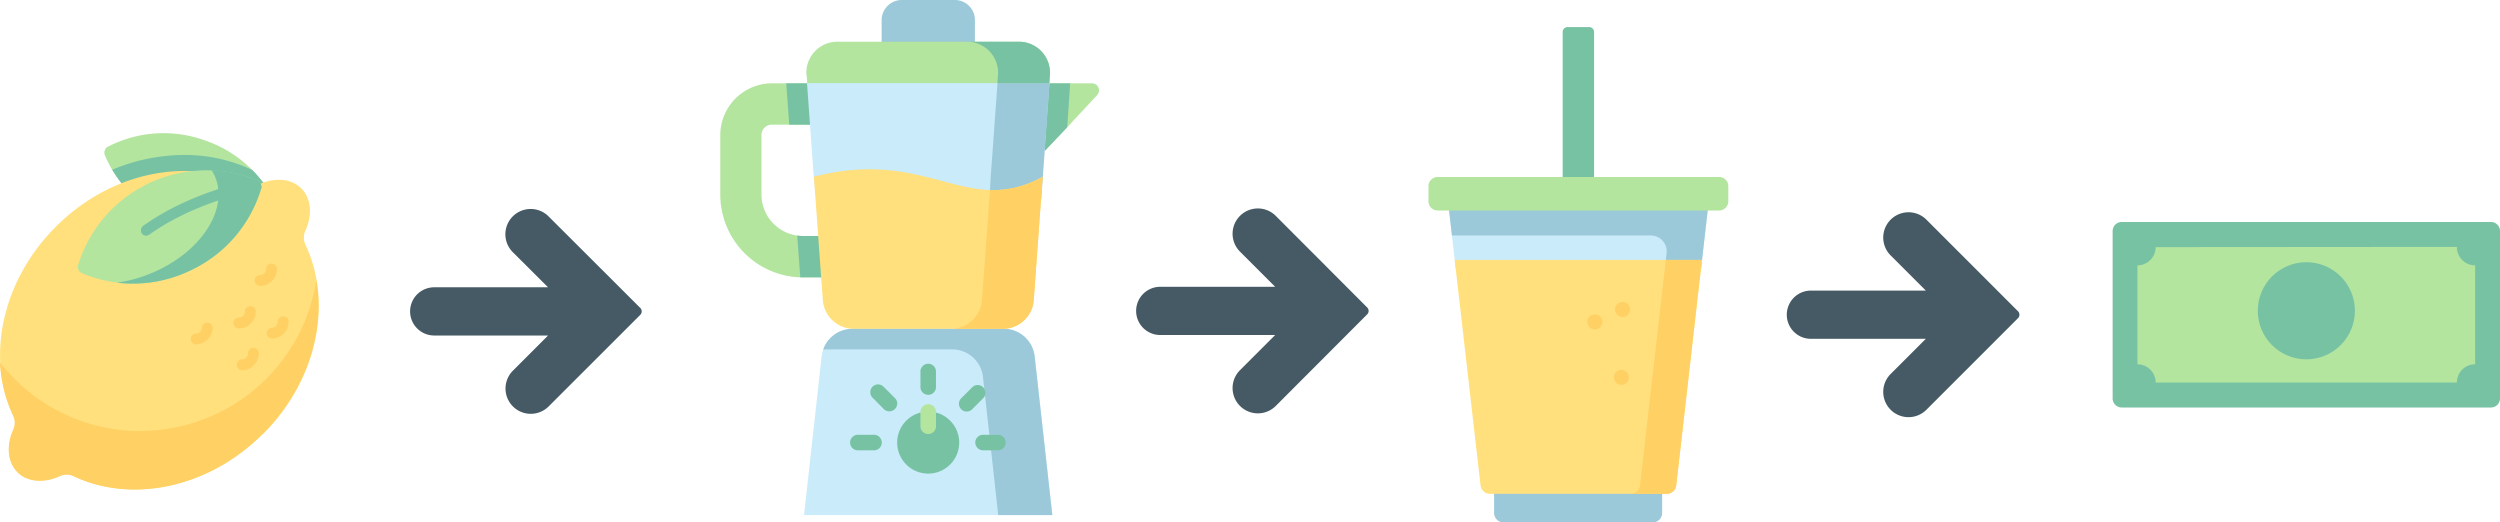 <svg xmlns="http://www.w3.org/2000/svg" viewBox="0 0 433.37 90.56">
	<defs>
		<style>.cls-1{fill:#78c2a4;}.cls-2{fill:#b3e59f;}.cls-3{fill:#ffe07d;}.cls-4{fill:#ffd064;}.cls-5{fill:#9cc9d9;}.cls-6{fill:#c9ebfa;}.cls-7{fill:#455a64;}</style>
	</defs>
	<title>Asset 4</title>
	<g id="Layer_2" data-name="Layer 2">
		<g id="Layer_1-2" data-name="Layer 1">
			<path class="cls-1" d="M431.8,38.48a1.57,1.57,0,0,1,1.57,1.58v29a1.57,1.57,0,0,1-1.57,1.58h-64a1.58,1.58,0,0,1-1.58-1.58v-29a1.58,1.58,0,0,1,1.58-1.58Z" />
			<path class="cls-2" d="M425.89,42.8A3.16,3.16,0,0,0,429.06,46V63.15a3.16,3.16,0,0,0-3.17,3.16H373.68a3.16,3.16,0,0,0-3.16-3.16V46a3.16,3.16,0,0,0,3.16-3.16Z" />
			<circle class="cls-1" cx="399.8" cy="53.87" r="8.42" />
			<path class="cls-2" d="M18.76,25.38a1.22,1.22,0,0,0-.57,1.56A21.11,21.11,0,0,0,30.58,38.59a20.86,20.86,0,0,0,17.92-1.5A20.84,20.84,0,0,0,35.73,24.42a21,21,0,0,0-17,1Z" />
			<path class="cls-1" d="M43.67,29.44h0a27.2,27.2,0,0,0-11.77-2.58,32.54,32.54,0,0,0-12.44,2.56,21.2,21.2,0,0,0,11.15,9.18,20.86,20.86,0,0,0,17.92-1.5,19.81,19.81,0,0,0-4.83-7.65Z" />
			<path class="cls-3" d="M45.61,75.23c9.47-9.46,12.09-22.83,7.33-32.82a2.86,2.86,0,0,1,0-2.41c1.22-2.7,1.05-5.58-.71-7.34s-4.64-1.93-7.34-.7a2.86,2.86,0,0,1-2.41,0c-10-4.75-23.35-2.12-32.8,7.34S-2.44,62.1,2.32,72.09a2.86,2.86,0,0,1,0,2.41c-1.22,2.7-1,5.57.71,7.33s4.64,1.94,7.34.71a2.86,2.86,0,0,1,2.41,0c10,4.75,23.35,2.12,32.8-7.34Z" />
			<path class="cls-4" d="M24.39,74.73A30.81,30.81,0,0,1,0,62.82a24.43,24.43,0,0,0,2.29,9.27,2.86,2.86,0,0,1,0,2.41c-1.22,2.7-1,5.57.71,7.33s4.64,1.94,7.34.71a2.86,2.86,0,0,1,2.41,0c10,4.75,23.35,2.12,32.8-7.34,7.61-7.6,10.8-17.73,9.28-26.6a30.87,30.87,0,0,1-30.5,26.1Z" />
			<path class="cls-2" d="M13.53,45.89a1.22,1.22,0,0,0,.7,1.48A22.82,22.82,0,0,0,33,46.89,22.88,22.88,0,0,0,45.26,32.74a1.24,1.24,0,0,0-.7-1.48,23.24,23.24,0,0,0-31,14.63Z" />
			<path class="cls-1" d="M36.68,29.5a8.11,8.11,0,0,1,.61,1.17c2.37,5.68-2.54,13.14-11,16.66A23.73,23.73,0,0,1,20.25,49,23,23,0,0,0,33,46.89,22.88,22.88,0,0,0,45.26,32.74a1.24,1.24,0,0,0-.7-1.48A22.56,22.56,0,0,0,36.68,29.5Z" />
			<path class="cls-4" d="M45.07,49.56a.93.93,0,0,1,0-1.86,1.08,1.08,0,0,0,1.08-1.08.93.93,0,0,1,1.86,0,2.94,2.94,0,0,1-2.94,2.94Z" />
			<path class="cls-4" d="M41.39,56.92a.93.93,0,1,1,0-1.86A1.08,1.08,0,0,0,42.47,54a.93.93,0,0,1,1.86,0,2.94,2.94,0,0,1-2.94,2.94Z" />
			<path class="cls-4" d="M47.08,58.7a.94.94,0,0,1,0-1.87,1.08,1.08,0,0,0,1.08-1.07.93.93,0,1,1,1.86,0,2.94,2.94,0,0,1-2.94,2.94Z" />
			<path class="cls-4" d="M41.89,64.17a.94.94,0,0,1,0-1.87A1.08,1.08,0,0,0,43,61.22a.93.93,0,1,1,1.86,0,3,3,0,0,1-2.94,3Z" />
			<path class="cls-4" d="M34,59.7a.93.93,0,0,1,0-1.86A1.08,1.08,0,0,0,35,56.76a.94.94,0,0,1,1.87,0A3,3,0,0,1,34,59.7Z" />
			<path class="cls-1" d="M44.56,31.26l-.43-.18c-3.84.81-12.3,3.05-19.31,8.07a1,1,0,0,0-.23,1.33.91.91,0,0,0,.74.38,1,1,0,0,0,.55-.18C33,35.56,42,33.4,45.25,32.76v0A1.24,1.24,0,0,0,44.56,31.26Z" />
			<path class="cls-5" d="M286.54,90.56H260.68A1.64,1.64,0,0,1,259,88.92V85h29.13v3.9A1.63,1.63,0,0,1,286.54,90.56Z" />
			<path class="cls-6" d="M294.86,46.66l1.28-11.17H251.08l1.28,11.17Z" />
			<path class="cls-5" d="M286.16,40.82a2.76,2.76,0,0,1,2.74,3.08l-.31,2.76h6.27l1.28-11.17H251.08l.61,5.33Z" />
			<path class="cls-3" d="M252.17,45.06l4.48,39.09a1.64,1.64,0,0,0,1.63,1.45h30.66a1.64,1.64,0,0,0,1.63-1.45l4.48-39.09Z" />
			<path class="cls-4" d="M288.77,45.06l-4.48,39.09a1.63,1.63,0,0,1-1.63,1.45h6.28a1.64,1.64,0,0,0,1.63-1.45L295,45.06Z" />
			<path class="cls-1" d="M276.33,5.56V32.8h-5.45V5.56a.87.87,0,0,1,.87-.87h3.72A.86.86,0,0,1,276.33,5.56Z" />
			<path class="cls-2" d="M298,36.49H249.22a1.6,1.6,0,0,1-1.6-1.6V32.27a1.6,1.6,0,0,1,1.6-1.59H298a1.6,1.6,0,0,1,1.6,1.59v2.62A1.6,1.6,0,0,1,298,36.49Z" />
			<path class="cls-4" d="M281.38,54.94h0a1.3,1.3,0,1,1,0-2.59h0a1.3,1.3,0,0,1,0,2.59Z" />
			<path class="cls-4" d="M276.34,57.1h0a1.3,1.3,0,0,1,0-2.59h0a1.3,1.3,0,1,1,0,2.59Z" />
			<path class="cls-4" d="M281.18,66.71h0a1.3,1.3,0,1,1,0-2.59h0a1.3,1.3,0,0,1,0,2.59Z" />
			<path class="cls-2" d="M181.89,14.44h7.45a1.22,1.22,0,0,1,.89,2L185,22.06l-3.9,4.11Z" />
			<path class="cls-2" d="M133.82,14.44h13.31v7.17H133.82A1.79,1.79,0,0,0,132,23.4V33.73a7.19,7.19,0,0,0,6.17,7.1,6.77,6.77,0,0,0,1,.07h9.63v7.18H138.72a14.36,14.36,0,0,1-13.86-14.34V23.4A9,9,0,0,1,133.82,14.44Z" />
			<path class="cls-6" d="M147.78,57a5.39,5.39,0,0,0-5.35,4.79l-3.05,27.5h43.05l-3.06-27.5A5.38,5.38,0,0,0,174,57l-1.84-1.79H150.05L147.78,57Z" />
			<path class="cls-5" d="M142.71,60.57A5.38,5.38,0,0,1,147.78,57H174a5.37,5.37,0,0,1,5.35,4.79l3.06,27.5h-9.37L170.4,65.36a5.37,5.37,0,0,0-5.35-4.79Z" />
			<path class="cls-5" d="M152.83,3.49A3.49,3.49,0,0,1,156.32,0h9.17A3.48,3.48,0,0,1,169,3.49V8.07H152.83Z" />
			<path class="cls-1" d="M185.51,14.44,185,22.06l-3.9,4.11-.65-1.92.49-8.19,1-1.62Z" />
			<path class="cls-1" d="M148.84,40.9v7.18H138.72l-.52-7.24a6.77,6.77,0,0,0,1,.07Z" />
			<path class="cls-1" d="M147.13,14.44v7.17H136.81l-.52-7.17Z" />
			<path class="cls-6" d="M140.59,13.19l-.7,1.18,1.17,16.27.45,3.94h38.78l.45-3.94,1.17-16.2-1.65-1.25Z" />
			<path class="cls-5" d="M171.61,32.94l-.12,1.64h9l.28-3.94,1.17-16.2-1.65-1.25H173l-.09,1.25-1.17,16.2Z" />
			<path class="cls-2" d="M139.79,13a5.38,5.38,0,0,1,5.37-5.77h31.48A5.38,5.38,0,0,1,182,13l-.1,1.41H140l-.07-.07-.1-1.34Z" />
			<path class="cls-1" d="M173,13a5.38,5.38,0,0,0-5.37-5.77h9A5.38,5.38,0,0,1,182,13l-.1,1.41h-9L173,13Z" />
			<path class="cls-3" d="M141.06,30.64c19.84-5.14,26.56,7.18,39.68,0L179.2,52a5.38,5.38,0,0,1-5.37,5H148a5.38,5.38,0,0,1-5.37-5l-1.54-21.35Z" />
			<path class="cls-4" d="M170.23,52l1.38-19.05a17.05,17.05,0,0,0,9.13-2.3L179.2,52a5.38,5.38,0,0,1-5.37,5h-9A5.38,5.38,0,0,0,170.23,52Z" />
			<circle class="cls-1" cx="160.9" cy="76.72" r="5.38" />
			<path class="cls-1" d="M159.56,67.21V64.52a1.35,1.35,0,1,1,2.69,0v2.69a1.35,1.35,0,0,1-2.69,0Z" />
			<path class="cls-1" d="M167.62,71.34a1.33,1.33,0,0,1-1-.4,1.35,1.35,0,0,1,0-1.9l1.91-1.9a1.33,1.33,0,0,1,1.9,0,1.35,1.35,0,0,1,0,1.9l-1.9,1.9a1.34,1.34,0,0,1-1,.4Z" />
			<path class="cls-1" d="M169.06,76.72a1.35,1.35,0,0,1,1.35-1.35h2.69a1.35,1.35,0,0,1,0,2.69h-2.69A1.35,1.35,0,0,1,169.06,76.72Z" />
			<path class="cls-1" d="M147.36,76.72a1.34,1.34,0,0,1,1.34-1.35h2.69a1.35,1.35,0,1,1,0,2.69H148.7A1.34,1.34,0,0,1,147.36,76.72Z" />
			<path class="cls-1" d="M153.23,70.94,151.32,69a1.35,1.35,0,1,1,1.91-1.9l1.9,1.9a1.33,1.33,0,0,1,0,1.9,1.32,1.32,0,0,1-.95.4A1.3,1.3,0,0,1,153.23,70.94Z" />
			<path class="cls-2" d="M159.56,74v-2.7a1.35,1.35,0,0,1,2.69,0V74a1.35,1.35,0,0,1-2.69,0Z" />
			<path class="cls-7" d="M237,54.49a.84.84,0,0,0,0-1.19L221.15,37.42a4.38,4.38,0,0,0-6.2,6.2l6.1,6.1H201.33a4.18,4.18,0,1,0,0,8.35h19.72l-6.1,6.1a4.38,4.38,0,0,0,6.2,6.2Z" />
			<path class="cls-7" d="M111,54.57a.85.85,0,0,0,0-1.18L95.09,37.51a4.38,4.38,0,0,0-6.2,6.2L95,49.8H75.27a4.18,4.18,0,1,0,0,8.36H95l-6.09,6.1a4.38,4.38,0,0,0,6.2,6.19Z" />
			<path class="cls-7" d="M349.82,55.15a.84.84,0,0,0,0-1.19L333.94,38.08a4.38,4.38,0,0,0-6.2,6.2l6.1,6.1H314.12a4.18,4.18,0,1,0,0,8.35h19.72l-6.1,6.1a4.38,4.38,0,0,0,6.2,6.2Z" />
		</g>
	</g>
</svg>